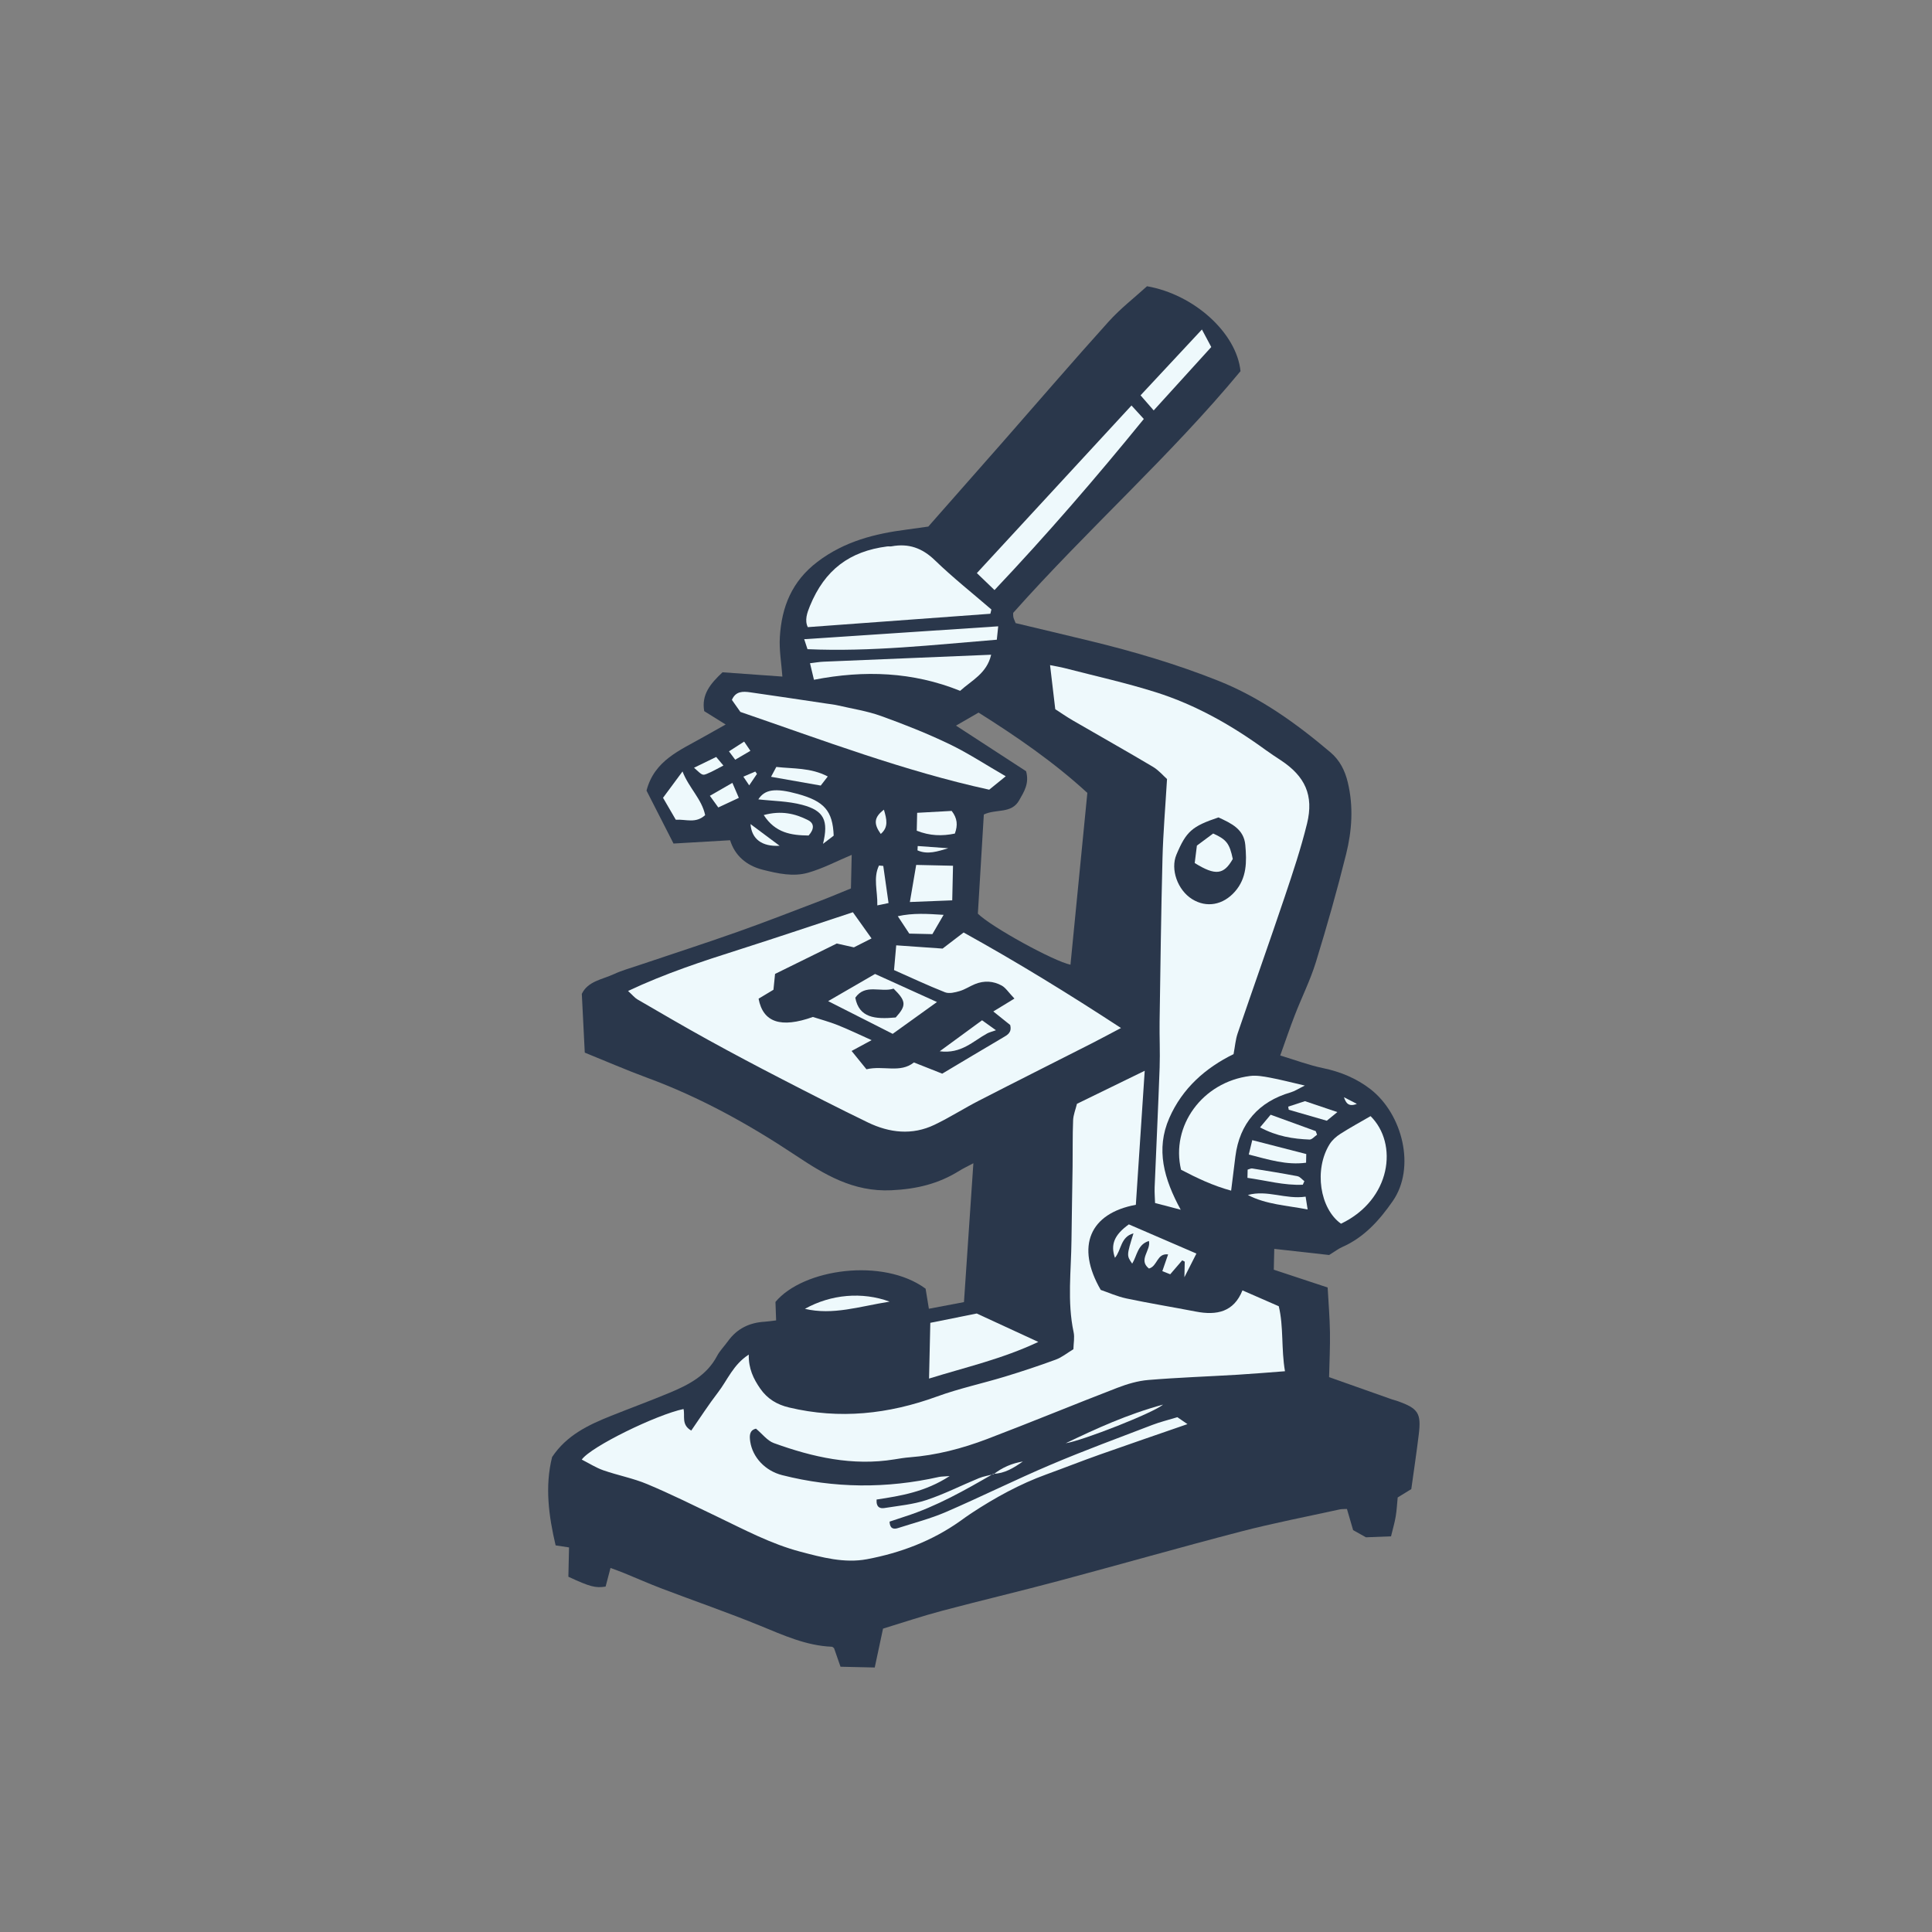 <svg version="1.1" id="svg" xmlns="http://www.w3.org/2000/svg" xmlns:xlink="http://www.w3.org/1999/xlink" x="0px" y="0px"
	 width="200px" height="200px" viewBox="0 0 200 200" enable-background="new 0 0 200 200" xml:space="preserve">
<rect x="0" y="0" width="200" height="200" fill="#808080" stroke="none"/>
<path class="stroke" fill="#2a374b"  fill-rule="evenodd" clip-rule="evenodd" d="M80.344,136.687c-0.023-0.688-0.046-1.307-0.068-1.911
	c2.855-3.432,11.148-4.614,15.542-1.371c0.1,0.604,0.207,1.268,0.34,2.076c1.226-0.231,2.351-0.444,3.632-0.687
	c0.32-4.737,0.637-9.403,0.974-14.377c-0.662,0.355-1.074,0.546-1.456,0.784c-2.157,1.349-4.422,1.893-7.04,2.015
	c-3.966,0.183-6.936-1.638-9.939-3.635c-4.835-3.214-9.879-6.004-15.343-8.015c-2.131-0.785-4.217-1.694-6.45-2.598
	c-0.105-2.072-0.202-4.006-0.306-6.081c0.626-1.319,2.117-1.488,3.328-2.049c0.812-0.376,1.688-0.619,2.539-0.906
	c3.41-1.151,6.835-2.257,10.227-3.456c2.898-1.024,5.761-2.146,8.634-3.239c1.034-0.395,2.054-0.83,3.131-1.268
	c0.028-1.229,0.054-2.37,0.079-3.475c-1.508,0.634-2.955,1.399-4.493,1.844c-1.551,0.45-3.16,0.09-4.714-0.302
	c-1.716-0.433-2.895-1.488-3.38-3.055c-2.073,0.121-3.962,0.231-5.858,0.342c-0.98-1.923-1.916-3.755-2.795-5.479
	c0.813-3.143,3.486-4.178,5.863-5.535c0.721-0.413,1.447-0.813,2.33-1.308c-0.881-0.55-1.545-0.964-2.221-1.385
	c-0.3-1.716,0.631-2.833,1.896-4.021c1.969,0.141,4.07,0.292,6.197,0.444c-0.1-1.383-0.343-2.736-0.264-4.069
	c0.184-3.125,1.232-5.786,3.893-7.811c2.795-2.126,5.944-2.914,9.284-3.343c0.683-0.088,1.365-0.189,2.192-0.306
	c2.533-2.875,5.131-5.815,7.718-8.764c3.643-4.149,7.238-8.339,10.937-12.44c1.23-1.366,2.708-2.508,3.987-3.674
	c4.871,0.847,9.276,4.835,9.678,8.791c-7.226,8.733-15.817,16.346-23.533,25.021c-0.001,0.011-0.015,0.22,0.016,0.424
	c0.022,0.151,0.106,0.294,0.237,0.637c2.518,0.602,5.142,1.219,7.76,1.856c4.488,1.091,8.908,2.396,13.209,4.107
	c4.354,1.732,8.08,4.414,11.617,7.409c0.975,0.827,1.504,1.885,1.799,3.111c0.6,2.495,0.434,4.991-0.17,7.422
	c-0.932,3.756-1.991,7.485-3.131,11.185c-0.573,1.865-1.461,3.63-2.168,5.456c-0.519,1.331-0.973,2.684-1.524,4.213
	c1.534,0.462,2.958,1.003,4.432,1.308c1.812,0.375,3.477,1.07,4.907,2.178c3.334,2.585,4.707,8.132,2.31,11.586
	c-1.378,1.983-2.954,3.756-5.236,4.759c-0.381,0.168-0.719,0.433-1.351,0.823c-1.695-0.189-3.627-0.406-5.679-0.635
	c-0.016,0.689-0.032,1.397-0.049,2.156c1.83,0.606,3.632,1.201,5.575,1.843c0.087,1.584,0.217,3.108,0.239,4.634
	c0.025,1.526-0.056,3.053-0.091,4.645c2.234,0.791,4.38,1.55,6.525,2.308c0.199,0.07,0.409,0.112,0.609,0.185
	c2.09,0.753,2.418,1.243,2.152,3.426c-0.234,1.938-0.526,3.871-0.775,5.67c-0.585,0.36-0.944,0.581-1.409,0.867
	c-0.061,0.604-0.092,1.29-0.204,1.963c-0.111,0.666-0.307,1.317-0.485,2.061c-0.898,0.035-1.68,0.065-2.597,0.1
	c-0.354-0.199-0.811-0.453-1.327-0.743c-0.201-0.691-0.408-1.395-0.64-2.19c-0.254,0.015-0.514-0.005-0.757,0.048
	c-3.418,0.751-6.858,1.412-10.245,2.293c-6.316,1.644-12.594,3.44-18.903,5.124c-3.996,1.068-8.025,2.018-12.024,3.08
	c-2.041,0.542-4.046,1.218-6.095,1.842c-0.306,1.429-0.573,2.693-0.858,4.024c-1.228-0.027-2.272-0.051-3.543-0.08
	c-0.193-0.553-0.426-1.224-0.668-1.918c-0.059-0.041-0.144-0.147-0.233-0.151c-2.66-0.108-5.017-1.194-7.429-2.181
	c-3.34-1.365-6.754-2.541-10.127-3.824c-1.338-0.508-2.647-1.09-3.973-1.632c-0.425-0.173-0.855-0.323-1.38-0.52
	c-0.198,0.753-0.354,1.354-0.506,1.929c-1.05,0.168-1.61,0.02-3.855-1.018c0.021-0.942,0.044-1.936,0.068-3.036
	c-0.475-0.072-0.855-0.129-1.389-0.21c-0.71-3.026-1.13-6.088-0.364-9.146c1.501-2.257,3.75-3.323,6.084-4.256
	c2.021-0.807,4.063-1.558,6.071-2.395c1.974-0.822,3.851-1.786,4.921-3.811c0.293-0.557,0.762-1.019,1.133-1.538
	c0.938-1.299,2.225-1.918,3.8-2.008C79.523,136.803,79.882,136.742,80.344,136.687z M112.562,82.081
	c-3.469-3.188-7.325-5.836-11.262-8.313c-0.883,0.51-1.599,0.923-2.334,1.348c2.516,1.636,4.943,3.216,7.254,4.72
	c0.352,1.28-0.213,2.116-0.711,3.004c-0.805,1.437-2.386,0.865-3.664,1.478c-0.206,3.437-0.415,6.913-0.616,10.266
	c1.405,1.386,7.849,4.92,9.586,5.283C111.394,93.979,111.971,88.105,112.562,82.081z"/>
<path fill-rule="evenodd" clip-rule="evenodd" fill="#eef9fc" class="fill" d="M102.824,152.569c-2.932,1.695-5.872,3.371-9.121,4.413
	c-0.545,0.175-1.088,0.361-1.617,0.537c0.031,0.723,0.404,0.817,0.875,0.666c1.66-0.534,3.363-0.974,4.959-1.662
	c3.649-1.576,7.214-3.353,10.873-4.905c3.461-1.469,6.996-2.767,10.508-4.115c0.787-0.302,1.614-0.5,2.58-0.795
	c0.266,0.182,0.637,0.437,1.044,0.716c-3.103,1.076-6.101,2.098-9.086,3.157c-1.849,0.655-3.673,1.378-5.517,2.047
	c-2.762,1.002-5.313,2.409-7.76,4.014c-0.401,0.262-0.785,0.547-1.174,0.823c-2.906,2.06-6.175,3.292-9.638,3.943
	c-2.34,0.439-4.652-0.185-6.903-0.779c-3.037-0.802-5.809-2.285-8.627-3.637c-2.392-1.147-4.772-2.33-7.217-3.355
	c-1.457-0.612-3.045-0.908-4.543-1.431c-0.771-0.269-1.479-0.726-2.237-1.11c0.952-1.346,7.744-4.652,10.533-5.234
	c0.18,0.711-0.259,1.626,0.802,2.229c0.917-1.319,1.79-2.678,2.771-3.953c0.977-1.267,1.562-2.866,3.182-3.911
	c-0.029,1.449,0.484,2.506,1.188,3.521c0.746,1.074,1.748,1.661,2.982,1.954c5.229,1.245,10.301,0.692,15.32-1.137
	c2.285-0.833,4.687-1.346,7.019-2.055c1.773-0.539,3.534-1.123,5.272-1.763c0.631-0.231,1.177-0.685,1.826-1.076
	c0.015-0.628,0.139-1.225,0.021-1.77c-0.674-3.163-0.25-6.343-0.22-9.515c0.025-2.546,0.083-5.09,0.115-7.635
	c0.021-1.594-0.01-3.188,0.054-4.78c0.022-0.564,0.256-1.121,0.398-1.705c2.266-1.105,4.482-2.187,7.014-3.421
	c-0.322,4.875-0.621,9.382-0.918,13.875c-4.778,0.881-6.246,4.303-3.635,8.81c0.776,0.264,1.701,0.684,2.671,0.888
	c2.385,0.503,4.792,0.894,7.184,1.356c2.146,0.416,3.924,0.046,4.816-2.196c1.258,0.55,2.419,1.057,3.759,1.643
	c0.517,2.135,0.242,4.414,0.643,6.728c-1.778,0.133-3.352,0.269-4.927,0.363c-3.073,0.183-6.151,0.288-9.217,0.542
	c-1.092,0.09-2.192,0.418-3.219,0.814c-4.505,1.737-8.967,3.584-13.479,5.301c-2.58,0.981-5.25,1.679-8.024,1.892
	c-0.528,0.04-1.052,0.129-1.575,0.214c-4.327,0.704-8.446-0.229-12.473-1.688c-0.676-0.245-1.187-0.944-1.847-1.493
	c-0.673,0.16-0.688,0.708-0.599,1.322c0.245,1.661,1.567,3.048,3.304,3.489c5.397,1.371,10.81,1.405,16.235,0.189
	c0.236-0.052,0.486-0.043,1.108-0.093c-2.535,1.649-5.088,2.053-7.565,2.431c-0.051,0.85,0.398,0.946,0.825,0.877
	c1.457-0.233,2.956-0.367,4.342-0.827c1.854-0.616,3.613-1.516,5.427-2.262c0.482-0.199,1.016-0.276,1.525-0.409L102.824,152.569z"
	/>
<path fill-rule="evenodd" clip-rule="evenodd" fill="#eef9fc" class="fill" d="M122.227,125.232c-0.979-0.257-1.726-0.453-2.655-0.697
	c-0.015-0.526-0.065-1.087-0.043-1.646c0.168-4.135,0.37-8.268,0.517-12.403c0.056-1.586-0.028-3.177-0.004-4.764
	c0.085-5.622,0.154-11.244,0.299-16.863c0.068-2.648,0.297-5.291,0.469-8.212c-0.367-0.325-0.853-0.907-1.464-1.271
	c-2.735-1.626-5.51-3.185-8.262-4.782c-0.686-0.397-1.338-0.853-1.843-1.178c-0.188-1.585-0.352-2.988-0.539-4.562
	c0.509,0.104,1.051,0.189,1.579,0.326c3.13,0.811,6.295,1.508,9.374,2.482c4.125,1.304,7.864,3.425,11.358,5.971
	c0.515,0.375,1.049,0.722,1.581,1.073c2.505,1.653,3.425,3.623,2.713,6.54c-0.629,2.568-1.471,5.088-2.315,7.597
	c-1.591,4.722-3.263,9.417-4.872,14.133c-0.22,0.643-0.269,1.343-0.422,2.146c-2.893,1.419-5.301,3.527-6.652,6.614
	C119.622,118.985,120.492,122.047,122.227,125.232z M126.137,84.618c-2.746,0.919-3.342,1.453-4.356,3.861
	c-0.637,1.515,0.123,3.663,1.629,4.6c1.491,0.928,3.206,0.612,4.43-0.781c1.244-1.416,1.226-3.106,1.075-4.816
	C128.771,85.838,127.488,85.241,126.137,84.618z"/>
<path fill-rule="evenodd" clip-rule="evenodd" fill="#eef9fc" class="fill" d="M88.29,94.435c0.67,0.94,1.247,1.75,1.932,2.71
	c-0.683,0.346-1.276,0.646-1.826,0.925c-0.704-0.158-1.317-0.296-1.771-0.398c-2.23,1.1-4.309,2.122-6.391,3.148
	c-0.061,0.597-0.113,1.117-0.167,1.64c-0.53,0.317-1.056,0.633-1.539,0.924c0.46,2.456,2.308,3.074,5.622,1.892
	c0.764,0.247,1.686,0.492,2.566,0.842c1.125,0.447,2.217,0.979,3.512,1.558c-0.738,0.399-1.291,0.698-2.07,1.119
	c0.604,0.745,1.077,1.33,1.537,1.896c1.77-0.416,3.489,0.431,4.913-0.706c1.075,0.425,2.049,0.811,2.932,1.16
	c2.192-1.307,4.232-2.531,6.282-3.735c0.477-0.279,0.946-0.52,0.752-1.304c-0.46-0.369-0.982-0.787-1.746-1.401
	c0.742-0.452,1.365-0.833,2.187-1.333c-0.634-0.667-0.908-1.119-1.31-1.342c-0.869-0.482-1.826-0.539-2.767-0.159
	c-0.54,0.218-1.036,0.561-1.589,0.723c-0.484,0.143-1.093,0.295-1.521,0.126c-1.814-0.716-3.584-1.55-5.277-2.299
	c0.083-0.927,0.146-1.659,0.226-2.561c1.478,0.104,3.095,0.217,4.8,0.337c0.723-0.553,1.476-1.129,2.176-1.665
	c5.52,3.056,10.854,6.332,16.293,9.887c-1.205,0.632-2.129,1.134-3.068,1.611c-3.876,1.971-7.766,3.918-11.633,5.906
	c-1.554,0.798-3.032,1.748-4.605,2.501c-2.318,1.112-4.666,0.837-6.908-0.247c-3.005-1.454-5.977-2.976-8.944-4.508
	c-2.544-1.313-5.077-2.652-7.584-4.035c-2.456-1.355-4.879-2.772-7.306-4.182c-0.3-0.175-0.531-0.471-0.98-0.88
	c3.848-1.814,7.697-3.074,11.566-4.303C80.461,97.046,84.316,95.743,88.29,94.435z"/>
<path fill-rule="evenodd" clip-rule="evenodd" fill="#eef9fc" class="fill" d="M102.521,63.536c-6.269,0.46-12.536,0.918-18.898,1.385
	c-0.346-0.709-0.069-1.485,0.22-2.19c1.536-3.75,4.104-5.662,7.992-6.163c0.157-0.02,0.322,0.014,0.478-0.015
	c1.746-0.319,3.149,0.172,4.459,1.438c1.859,1.798,3.896,3.412,5.857,5.104C102.592,63.243,102.557,63.39,102.521,63.536z"/>
<path fill-rule="evenodd" clip-rule="evenodd" fill="#eef9fc" class="fill" d="M76.643,73.697c-0.282-0.4-0.584-0.827-0.877-1.243
	c0.387-0.913,1.139-0.893,1.885-0.787c2.623,0.372,5.242,0.77,7.862,1.16c0.416,0.062,0.835,0.105,1.244,0.201
	c1.485,0.343,3.012,0.577,4.439,1.089c2.39,0.859,4.763,1.801,7.05,2.896c1.947,0.933,3.764,2.133,5.867,3.347
	c-0.67,0.544-1.138,0.924-1.712,1.389C93.597,79.821,85.181,76.63,76.643,73.697z"/>
<path fill-rule="evenodd" clip-rule="evenodd" fill="#eef9fc" class="fill" d="M122.263,121.092c-1.083-4.515,2.183-9.08,7.146-9.707
	c0.668-0.084,1.38,0.046,2.054,0.171c1.086,0.203,2.158,0.484,3.615,0.821c-0.674,0.33-1.043,0.58-1.45,0.699
	c-3.341,0.967-5.309,3.226-5.741,6.64c-0.141,1.102-0.276,2.203-0.441,3.539C125.54,122.738,123.869,121.929,122.263,121.092z"/>
<path fill-rule="evenodd" clip-rule="evenodd" fill="#eef9fc" class="fill" d="M117.131,41.977c0.517,0.565,0.863,0.943,1.277,1.396
	c-4.943,6.079-9.996,11.934-15.457,17.71c-0.645-0.62-1.228-1.181-1.827-1.756C106.469,53.534,111.727,47.834,117.131,41.977z"/>
<path fill-rule="evenodd" clip-rule="evenodd" fill="#eef9fc" class="fill" d="M138.82,126.678c-2.198-1.566-2.81-5.604-1.18-8.228
	c0.266-0.431,0.693-0.804,1.125-1.08c1.019-0.651,2.084-1.229,3.115-1.828C144.76,118.389,144.03,124.188,138.82,126.678z"/>
<path fill-rule="evenodd" clip-rule="evenodd" fill="#eef9fc" class="fill" d="M101.11,135.974c2.013,0.929,4.021,1.856,6.375,2.942
	c-3.755,1.771-7.486,2.606-11.31,3.793c0.045-1.999,0.088-3.847,0.131-5.771C97.926,136.613,99.524,136.292,101.11,135.974z"/>
<path fill-rule="evenodd" clip-rule="evenodd" fill="#eef9fc" class="fill" d="M102.603,67.777c-0.448,1.951-2.026,2.659-3.209,3.738
	c-4.896-1.972-9.913-2.162-15.134-1.146c-0.152-0.638-0.267-1.121-0.409-1.712c0.565-0.066,0.977-0.141,1.39-0.158
	C90.984,68.256,96.729,68.02,102.603,67.777z"/>
<path fill-rule="evenodd" clip-rule="evenodd" fill="#eef9fc" class="fill" d="M103.334,64.836c-0.061,0.582-0.098,0.93-0.144,1.386
	c-6.531,0.527-12.994,1.269-19.598,0.981c-0.089-0.271-0.181-0.544-0.342-1.035C89.963,65.724,96.529,65.288,103.334,64.836z"/>
<path fill-rule="evenodd" clip-rule="evenodd" fill="#eef9fc" class="fill" d="M85.73,103.637c1.789-1.038,3.324-1.926,4.854-2.812
	c2.135,0.967,4.18,1.894,6.411,2.905c-1.643,1.18-3.088,2.218-4.586,3.294C90.265,105.936,88.127,104.852,85.73,103.637z
	 M92.504,102.344c-1.33,0.423-2.931-0.544-3.965,0.938c0.396,2.079,2.027,2.247,4.184,2.047
	C93.842,104.09,93.825,103.642,92.504,102.344z"/>
<path fill-rule="evenodd" clip-rule="evenodd" fill="#eef9fc" class="fill" d="M118.937,128.466c-1.186,0.355-1.222,1.524-1.733,2.344
	c-0.58-0.835-0.58-0.835,0.133-3.132c-1.348,0.357-1.244,1.735-1.918,2.529c-0.481-1.377-0.06-2.381,1.438-3.46
	c2.283,0.986,4.597,1.984,6.995,3.021c-0.377,0.742-0.728,1.432-1.243,2.45c0.018-0.774,0.027-1.192,0.036-1.612
	c-0.088-0.046-0.174-0.092-0.261-0.138c-0.388,0.452-0.775,0.903-1.243,1.445c-0.208-0.083-0.471-0.188-0.817-0.326
	c0.212-0.611,0.394-1.136,0.599-1.732c-1.176-0.14-1.09,1.226-1.983,1.463C117.793,130.416,119.162,129.444,118.937,128.466z"/>
<path fill-rule="evenodd" clip-rule="evenodd" fill="#eef9fc" class="fill" d="M118.07,40.924c2.102-2.254,4.138-4.439,6.352-6.814
	c0.379,0.712,0.638,1.196,0.968,1.815c-1.966,2.164-3.91,4.303-5.96,6.561C118.936,41.917,118.571,41.498,118.07,40.924z"/>
<path fill-rule="evenodd" clip-rule="evenodd" fill="#eef9fc" class="fill" d="M94.189,93.376c0.238-1.396,0.438-2.562,0.655-3.84
	c1.232,0.028,2.465,0.056,3.812,0.086c-0.027,1.201-0.052,2.292-0.081,3.581C97.104,93.262,95.654,93.318,94.189,93.376z"/>
<path fill-rule="evenodd" clip-rule="evenodd" fill="#eef9fc" class="fill" d="M72.997,84.381c-0.978,0.897-1.984,0.411-3.039,0.478
	c-0.433-0.743-0.849-1.457-1.321-2.272c0.633-0.856,1.245-1.684,2.017-2.726C71.314,81.569,72.651,82.715,72.997,84.381z"/>
<path fill-rule="evenodd" clip-rule="evenodd" fill="#eef9fc" class="fill" d="M98.846,86.291c-1.315,0.276-2.593,0.242-3.944-0.295
	c0.013-0.562,0.025-1.119,0.042-1.854c1.213-0.067,2.394-0.131,3.573-0.196C99.111,84.706,99.164,85.436,98.846,86.291z"/>
<path fill-rule="evenodd" clip-rule="evenodd" fill="#eef9fc" class="fill" d="M83.325,135.49c2.697-1.507,5.929-1.787,8.767-0.746
	C88.959,135.243,86.219,136.175,83.325,135.49z"/>
<path fill-rule="evenodd" clip-rule="evenodd" fill="#eef9fc" class="fill" d="M85.198,87.353c0.589-2.415,0.108-3.434-2.142-4.033
	c-1.489-0.397-3.084-0.4-4.555-0.57c0.67-1.031,1.728-1.21,4.08-0.562c2.742,0.757,3.622,1.744,3.722,4.319
	C86.029,86.717,85.687,86.98,85.198,87.353z"/>
<path fill-rule="evenodd" clip-rule="evenodd" fill="#eef9fc" class="fill" d="M83.706,86.492c-1.81-0.02-3.446-0.267-4.644-2.117
	c1.793-0.49,3.24-0.164,4.602,0.534C84.285,85.228,84.318,85.82,83.706,86.492z"/>
<path fill-rule="evenodd" clip-rule="evenodd" fill="#eef9fc" class="fill" d="M129.273,119.517c0.153-0.631,0.257-1.061,0.36-1.489
	c1.932,0.497,3.736,0.962,5.591,1.439c-0.006,0.26-0.012,0.507-0.02,0.897C133.192,120.634,131.357,120.049,129.273,119.517z"/>
<path fill-rule="evenodd" clip-rule="evenodd" fill="#eef9fc" class="fill" d="M136.342,117.467c-0.261,0.176-0.529,0.511-0.783,0.5
	c-1.697-0.069-3.361-0.325-5.119-1.26c0.447-0.535,0.823-0.985,1.096-1.311c1.664,0.604,3.166,1.15,4.666,1.696
	C136.249,117.217,136.295,117.342,136.342,117.467z"/>
<path fill-rule="evenodd" clip-rule="evenodd" fill="#eef9fc" class="fill" d="M96.521,96.701c-0.828-0.019-1.552-0.035-2.394-0.055
	c-0.341-0.515-0.705-1.068-1.187-1.8c1.595-0.349,3.021-0.25,4.742-0.142C97.258,95.439,96.932,95.996,96.521,96.701z"/>
<path fill-rule="evenodd" clip-rule="evenodd" fill="#eef9fc" class="fill" d="M79.819,80.414c0.184-0.344,0.345-0.646,0.544-1.021
	c1.768,0.201,3.555,0.059,5.327,0.987c-0.336,0.437-0.573,0.742-0.727,0.941C83.186,81.007,81.558,80.72,79.819,80.414z"/>
<path fill-rule="evenodd" clip-rule="evenodd" fill="#eef9fc" class="fill" d="M101.662,105.619c0.346,0.248,0.677,0.485,1.438,1.031
	c-0.422,0.151-0.685,0.209-0.912,0.333c-1.442,0.782-2.673,2.139-4.908,1.844C98.919,107.627,100.264,106.642,101.662,105.619z"/>
<path fill-rule="evenodd" clip-rule="evenodd" fill="#eef9fc" class="fill" d="M110.321,149.403c3.163-1.513,6.341-2.979,10.077-4
	C119.42,146.255,112.01,149.156,110.321,149.403z"/>
<path fill-rule="evenodd" clip-rule="evenodd" fill="#eef9fc" class="fill" d="M129.178,123.706c2.011-0.56,3.902,0.48,5.979,0.17
	c0.072,0.466,0.132,0.836,0.209,1.326C133.17,124.779,131.069,124.692,129.178,123.706z"/>
<path fill-rule="evenodd" clip-rule="evenodd" fill="#eef9fc" class="fill" d="M134.865,122.642c-1.927,0.09-3.784-0.441-5.729-0.711
	c0.008-0.349,0.013-0.587,0.019-0.85c0.185-0.051,0.337-0.144,0.472-0.122c1.564,0.252,3.13,0.502,4.686,0.802
	c0.263,0.05,0.478,0.337,0.716,0.515C134.974,122.398,134.918,122.521,134.865,122.642z"/>
<path fill-rule="evenodd" clip-rule="evenodd" fill="#eef9fc" class="fill" d="M138.441,115.123c-0.52,0.425-0.795,0.652-1.092,0.894
	c-1.331-0.384-2.634-0.761-3.938-1.137c-0.019-0.106-0.037-0.214-0.057-0.32c0.604-0.199,1.208-0.396,1.733-0.569
	C136.189,114.361,137.174,114.694,138.441,115.123z"/>
<path fill-rule="evenodd" clip-rule="evenodd" fill="#eef9fc" class="fill" d="M75.816,81.042c0.279,0.651,0.459,1.067,0.668,1.552
	c-0.738,0.345-1.393,0.651-2.127,0.994c-0.269-0.373-0.501-0.694-0.871-1.207C74.265,81.934,74.948,81.54,75.816,81.042z"/>
<path fill-rule="evenodd" clip-rule="evenodd" fill="#eef9fc" class="fill" d="M91.436,89.641c0.175,1.229,0.35,2.457,0.546,3.843
	c-0.251,0.052-0.612,0.127-1.162,0.242c0.038-1.498-0.449-2.85,0.175-4.128C91.143,89.612,91.287,89.626,91.436,89.641z"/>
<path fill-rule="evenodd" clip-rule="evenodd" fill="#eef9fc" class="fill" d="M71.846,79.476c0.863-0.42,1.547-0.752,2.294-1.116
	c0.237,0.284,0.425,0.507,0.747,0.889c-0.642,0.327-1.162,0.638-1.719,0.86C72.711,80.293,72.692,80.247,71.846,79.476z"/>
<path fill-rule="evenodd" clip-rule="evenodd" fill="#eef9fc" class="fill" d="M77.693,85.309c1.042,0.777,2.027,1.512,3.012,2.245
	C78.879,87.661,77.808,86.86,77.693,85.309z"/>
<path fill-rule="evenodd" clip-rule="evenodd" fill="#eef9fc" class="fill" d="M91.502,83.818c0.291,0.994,0.499,1.806-0.326,2.512
	C90.416,85.266,90.477,84.602,91.502,83.818z"/>
<path fill-rule="evenodd" clip-rule="evenodd" fill="#eef9fc" class="fill" d="M77.681,77.726c-0.573,0.335-1.046,0.611-1.572,0.919
	c-0.229-0.307-0.402-0.537-0.646-0.865c0.54-0.348,1.006-0.649,1.57-1.011C77.25,77.09,77.425,77.349,77.681,77.726z"/>
<path fill-rule="evenodd" clip-rule="evenodd" fill="#eef9fc" class="fill" d="M95.001,87.58c1.055,0.076,2.108,0.153,3.164,0.229
	c-1.071,0.319-2.136,0.693-3.187,0.219C94.986,87.879,94.993,87.729,95.001,87.58z"/>
<path fill-rule="evenodd" clip-rule="evenodd" fill="#eef9fc" class="fill" d="M102.863,152.611c0.894-0.704,1.905-1.133,3.023-1.317
	c-0.928,0.645-1.875,1.248-3.061,1.275C102.824,152.569,102.863,152.611,102.863,152.611z"/>
<path fill-rule="evenodd" clip-rule="evenodd" fill="#eef9fc" class="fill" d="M77.557,81.3c-0.229-0.34-0.364-0.542-0.606-0.901
	c0.485-0.208,0.859-0.368,1.235-0.528c0.058,0.08,0.117,0.16,0.176,0.241C78.118,80.471,77.875,80.83,77.557,81.3z"/>
<path fill-rule="evenodd" clip-rule="evenodd" fill="#eef9fc" class="fill" d="M139.127,113.584c0.377,0.194,0.754,0.388,1.336,0.688
	C139.592,114.62,139.32,114.164,139.127,113.584z"/>
<path fill-rule="evenodd" clip-rule="evenodd" fill="#eef9fc" class="fill" d="M123.677,89.341c0.074-0.593,0.145-1.158,0.225-1.805
	c0.571-0.424,1.151-0.856,1.684-1.251c1.388,0.623,1.697,1.04,2.032,2.636C126.688,90.554,125.833,90.678,123.677,89.341z"/>
</svg>
